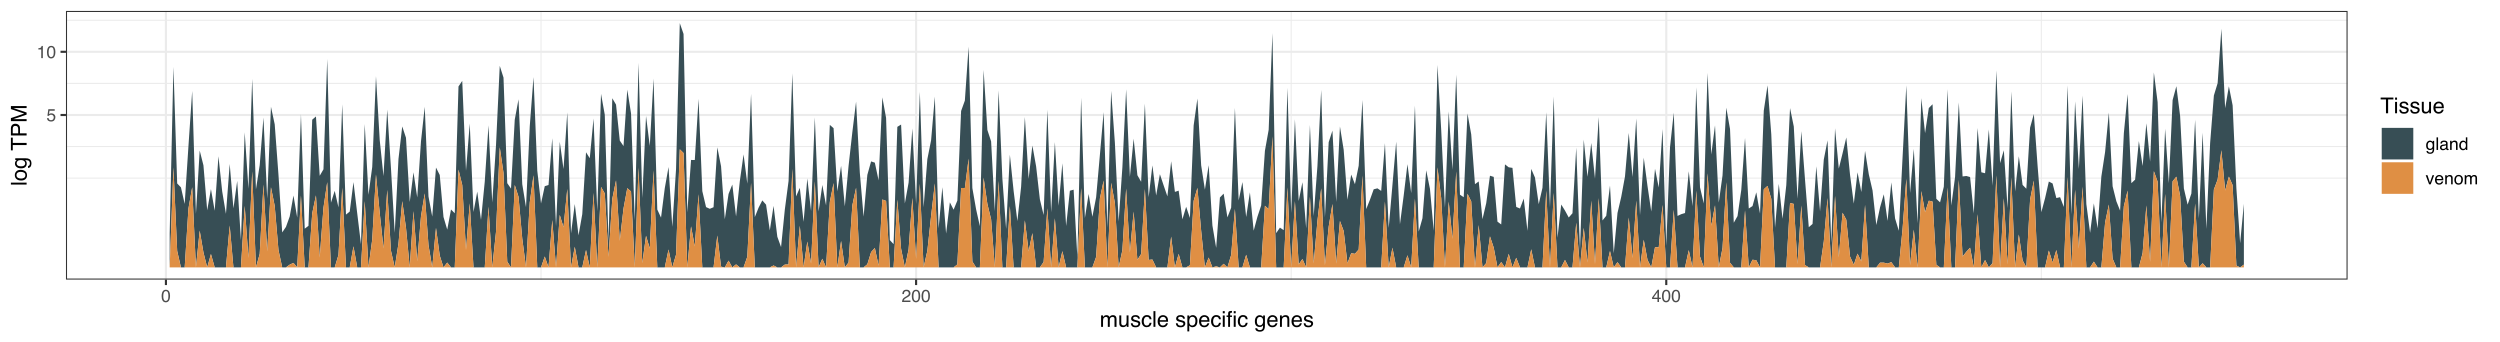 <?xml version="1.0" encoding="UTF-8"?>
<svg xmlns="http://www.w3.org/2000/svg" xmlns:xlink="http://www.w3.org/1999/xlink" width="1256pt" height="172pt" viewBox="0 0 1256 172" version="1.1">
<defs>
<g>
<symbol overflow="visible" id="glyph0-0">
<path style="stroke:none;" d="M 0.281 0 L 0.281 -6.312 L 5.297 -6.312 L 5.297 0 Z M 4.5 -0.797 L 4.5 -5.516 L 1.078 -5.516 L 1.078 -0.797 Z M 4.5 -0.797 "/>
</symbol>
<symbol overflow="visible" id="glyph0-1">
<path style="stroke:none;" d="M 1.094 -1.562 C 1.133 -1.125 1.336 -0.82 1.703 -0.656 C 1.879 -0.57 2.094 -0.531 2.344 -0.531 C 2.801 -0.531 3.141 -0.676 3.359 -0.969 C 3.578 -1.258 3.688 -1.582 3.688 -1.938 C 3.688 -2.363 3.555 -2.691 3.297 -2.922 C 3.035 -3.16 2.719 -3.281 2.344 -3.281 C 2.082 -3.281 1.852 -3.227 1.656 -3.125 C 1.469 -3.02 1.305 -2.879 1.172 -2.703 L 0.5 -2.734 L 0.969 -6.047 L 4.172 -6.047 L 4.172 -5.297 L 1.562 -5.297 L 1.297 -3.594 C 1.43 -3.695 1.566 -3.773 1.703 -3.828 C 1.93 -3.93 2.195 -3.984 2.5 -3.984 C 3.062 -3.984 3.535 -3.801 3.922 -3.438 C 4.316 -3.07 4.516 -2.609 4.516 -2.047 C 4.516 -1.461 4.332 -0.945 3.969 -0.5 C 3.613 -0.062 3.047 0.156 2.266 0.156 C 1.754 0.156 1.305 0.016 0.922 -0.266 C 0.547 -0.547 0.332 -0.977 0.281 -1.562 Z M 1.094 -1.562 "/>
</symbol>
<symbol overflow="visible" id="glyph0-2">
<path style="stroke:none;" d="M 0.844 -4.359 L 0.844 -4.953 C 1.395 -5.004 1.781 -5.094 2 -5.219 C 2.227 -5.344 2.395 -5.645 2.5 -6.125 L 3.109 -6.125 L 3.109 0 L 2.297 0 L 2.297 -4.359 Z M 0.844 -4.359 "/>
</symbol>
<symbol overflow="visible" id="glyph0-3">
<path style="stroke:none;" d="M 2.375 -6.156 C 3.176 -6.156 3.754 -5.828 4.109 -5.172 C 4.379 -4.66 4.516 -3.961 4.516 -3.078 C 4.516 -2.242 4.391 -1.555 4.141 -1.016 C 3.785 -0.223 3.195 0.172 2.375 0.172 C 1.633 0.172 1.082 -0.148 0.719 -0.797 C 0.426 -1.328 0.281 -2.047 0.281 -2.953 C 0.281 -3.648 0.367 -4.25 0.547 -4.75 C 0.879 -5.688 1.488 -6.156 2.375 -6.156 Z M 2.375 -0.531 C 2.77 -0.531 3.086 -0.707 3.328 -1.062 C 3.566 -1.426 3.688 -2.086 3.688 -3.047 C 3.688 -3.754 3.598 -4.332 3.422 -4.781 C 3.254 -5.227 2.922 -5.453 2.422 -5.453 C 1.973 -5.453 1.641 -5.238 1.422 -4.812 C 1.211 -4.383 1.109 -3.754 1.109 -2.922 C 1.109 -2.297 1.176 -1.789 1.312 -1.406 C 1.52 -0.82 1.875 -0.531 2.375 -0.531 Z M 2.375 -0.531 "/>
</symbol>
<symbol overflow="visible" id="glyph0-4">
<path style="stroke:none;" d="M 0.281 0 C 0.301 -0.531 0.406 -0.988 0.594 -1.375 C 0.789 -1.77 1.164 -2.129 1.719 -2.453 L 2.547 -2.922 C 2.91 -3.141 3.164 -3.328 3.312 -3.484 C 3.551 -3.711 3.672 -3.984 3.672 -4.297 C 3.672 -4.648 3.562 -4.93 3.344 -5.141 C 3.133 -5.359 2.848 -5.469 2.484 -5.469 C 1.961 -5.469 1.598 -5.266 1.391 -4.859 C 1.285 -4.648 1.227 -4.352 1.219 -3.969 L 0.422 -3.969 C 0.43 -4.5 0.531 -4.938 0.719 -5.281 C 1.051 -5.875 1.645 -6.172 2.5 -6.172 C 3.195 -6.172 3.707 -5.977 4.031 -5.594 C 4.363 -5.219 4.531 -4.797 4.531 -4.328 C 4.531 -3.836 4.352 -3.414 4 -3.062 C 3.801 -2.863 3.441 -2.617 2.922 -2.328 L 2.344 -2 C 2.062 -1.844 1.836 -1.695 1.672 -1.562 C 1.391 -1.312 1.211 -1.035 1.141 -0.734 L 4.5 -0.734 L 4.5 0 Z M 0.281 0 "/>
</symbol>
<symbol overflow="visible" id="glyph0-5">
<path style="stroke:none;" d="M 2.906 -2.172 L 2.906 -4.969 L 0.938 -2.172 Z M 2.922 0 L 2.922 -1.5 L 0.219 -1.5 L 0.219 -2.266 L 3.047 -6.172 L 3.688 -6.172 L 3.688 -2.172 L 4.594 -2.172 L 4.594 -1.5 L 3.688 -1.5 L 3.688 0 Z M 2.922 0 "/>
</symbol>
<symbol overflow="visible" id="glyph0-6">
<path style="stroke:none;" d="M 2.188 -4.688 C 2.551 -4.688 2.867 -4.598 3.141 -4.422 C 3.285 -4.316 3.43 -4.172 3.578 -3.984 L 3.578 -4.562 L 4.297 -4.562 L 4.297 -0.375 C 4.297 0.207 4.207 0.672 4.031 1.016 C 3.719 1.641 3.113 1.953 2.219 1.953 C 1.727 1.953 1.312 1.836 0.969 1.609 C 0.633 1.391 0.445 1.047 0.406 0.578 L 1.188 0.578 C 1.227 0.773 1.301 0.93 1.406 1.047 C 1.582 1.223 1.859 1.312 2.234 1.312 C 2.828 1.312 3.219 1.098 3.406 0.672 C 3.508 0.43 3.555 -0.004 3.547 -0.641 C 3.391 -0.398 3.203 -0.223 2.984 -0.109 C 2.773 0.004 2.488 0.062 2.125 0.062 C 1.633 0.062 1.203 -0.113 0.828 -0.469 C 0.453 -0.82 0.266 -1.41 0.266 -2.234 C 0.266 -3.004 0.453 -3.602 0.828 -4.031 C 1.203 -4.469 1.656 -4.688 2.188 -4.688 Z M 3.578 -2.312 C 3.578 -2.883 3.457 -3.305 3.219 -3.578 C 2.988 -3.859 2.691 -4 2.328 -4 C 1.785 -4 1.414 -3.742 1.219 -3.234 C 1.113 -2.961 1.062 -2.609 1.062 -2.172 C 1.062 -1.648 1.164 -1.254 1.375 -0.984 C 1.582 -0.711 1.863 -0.578 2.219 -0.578 C 2.77 -0.578 3.16 -0.828 3.391 -1.328 C 3.516 -1.609 3.578 -1.938 3.578 -2.312 Z M 2.281 -4.719 Z M 2.281 -4.719 "/>
</symbol>
<symbol overflow="visible" id="glyph0-7">
<path style="stroke:none;" d="M 0.594 -6.312 L 1.359 -6.312 L 1.359 0 L 0.594 0 Z M 0.594 -6.312 "/>
</symbol>
<symbol overflow="visible" id="glyph0-8">
<path style="stroke:none;" d="M 1.156 -1.219 C 1.156 -1 1.238 -0.82 1.406 -0.688 C 1.57 -0.562 1.766 -0.5 1.984 -0.5 C 2.254 -0.5 2.52 -0.562 2.781 -0.688 C 3.207 -0.895 3.422 -1.238 3.422 -1.719 L 3.422 -2.344 C 3.328 -2.281 3.203 -2.227 3.047 -2.188 C 2.898 -2.145 2.754 -2.117 2.609 -2.109 L 2.141 -2.047 C 1.867 -2.004 1.66 -1.945 1.516 -1.875 C 1.273 -1.738 1.156 -1.52 1.156 -1.219 Z M 3.031 -2.781 C 3.207 -2.812 3.328 -2.891 3.391 -3.016 C 3.422 -3.078 3.438 -3.176 3.438 -3.312 C 3.438 -3.57 3.344 -3.758 3.156 -3.875 C 2.969 -4 2.703 -4.062 2.359 -4.062 C 1.953 -4.062 1.664 -3.953 1.5 -3.734 C 1.406 -3.609 1.344 -3.43 1.312 -3.203 L 0.594 -3.203 C 0.602 -3.766 0.785 -4.156 1.141 -4.375 C 1.492 -4.602 1.906 -4.719 2.375 -4.719 C 2.914 -4.719 3.352 -4.613 3.688 -4.406 C 4.02 -4.195 4.188 -3.875 4.188 -3.438 L 4.188 -0.797 C 4.188 -0.711 4.203 -0.645 4.234 -0.594 C 4.273 -0.551 4.348 -0.531 4.453 -0.531 C 4.484 -0.531 4.52 -0.531 4.562 -0.531 C 4.602 -0.531 4.648 -0.535 4.703 -0.547 L 4.703 0.016 C 4.578 0.055 4.484 0.078 4.422 0.078 C 4.359 0.086 4.273 0.094 4.172 0.094 C 3.898 0.094 3.707 0 3.594 -0.188 C 3.531 -0.281 3.484 -0.422 3.453 -0.609 C 3.297 -0.398 3.07 -0.219 2.781 -0.062 C 2.488 0.082 2.16 0.156 1.797 0.156 C 1.367 0.156 1.02 0.023 0.75 -0.234 C 0.488 -0.492 0.359 -0.816 0.359 -1.203 C 0.359 -1.629 0.488 -1.957 0.75 -2.188 C 1.02 -2.426 1.367 -2.578 1.797 -2.641 Z M 2.391 -4.719 Z M 2.391 -4.719 "/>
</symbol>
<symbol overflow="visible" id="glyph0-9">
<path style="stroke:none;" d="M 0.562 -4.594 L 1.297 -4.594 L 1.297 -3.953 C 1.516 -4.211 1.742 -4.398 1.984 -4.516 C 2.234 -4.641 2.508 -4.703 2.812 -4.703 C 3.457 -4.703 3.895 -4.473 4.125 -4.016 C 4.25 -3.766 4.312 -3.41 4.312 -2.953 L 4.312 0 L 3.531 0 L 3.531 -2.906 C 3.531 -3.176 3.488 -3.398 3.406 -3.578 C 3.27 -3.859 3.02 -4 2.656 -4 C 2.477 -4 2.328 -3.984 2.203 -3.953 C 1.992 -3.891 1.812 -3.766 1.656 -3.578 C 1.52 -3.422 1.43 -3.258 1.391 -3.094 C 1.359 -2.938 1.344 -2.707 1.344 -2.406 L 1.344 0 L 0.562 0 Z M 2.391 -4.719 Z M 2.391 -4.719 "/>
</symbol>
<symbol overflow="visible" id="glyph0-10">
<path style="stroke:none;" d="M 1.062 -2.25 C 1.062 -1.75 1.164 -1.332 1.375 -1 C 1.582 -0.676 1.914 -0.516 2.375 -0.516 C 2.727 -0.516 3.02 -0.664 3.25 -0.969 C 3.488 -1.281 3.609 -1.723 3.609 -2.297 C 3.609 -2.879 3.488 -3.305 3.25 -3.578 C 3.008 -3.859 2.711 -4 2.359 -4 C 1.973 -4 1.66 -3.848 1.422 -3.547 C 1.18 -3.254 1.062 -2.82 1.062 -2.25 Z M 2.219 -4.688 C 2.57 -4.688 2.867 -4.609 3.109 -4.453 C 3.242 -4.367 3.398 -4.219 3.578 -4 L 3.578 -6.328 L 4.312 -6.328 L 4.312 0 L 3.625 0 L 3.625 -0.641 C 3.438 -0.359 3.219 -0.156 2.969 -0.031 C 2.727 0.094 2.453 0.156 2.141 0.156 C 1.617 0.156 1.172 -0.055 0.797 -0.484 C 0.422 -0.91 0.234 -1.484 0.234 -2.203 C 0.234 -2.867 0.406 -3.445 0.75 -3.938 C 1.094 -4.438 1.582 -4.688 2.219 -4.688 Z M 2.219 -4.688 "/>
</symbol>
<symbol overflow="visible" id="glyph0-11">
<path style="stroke:none;" d="M 0.938 -4.594 L 2.172 -0.859 L 3.453 -4.594 L 4.297 -4.594 L 2.562 0 L 1.75 0 L 0.047 -4.594 Z M 0.938 -4.594 "/>
</symbol>
<symbol overflow="visible" id="glyph0-12">
<path style="stroke:none;" d="M 2.484 -4.703 C 2.805 -4.703 3.117 -4.625 3.422 -4.469 C 3.734 -4.32 3.969 -4.125 4.125 -3.875 C 4.281 -3.645 4.383 -3.375 4.438 -3.062 C 4.488 -2.852 4.516 -2.516 4.516 -2.047 L 1.141 -2.047 C 1.148 -1.586 1.258 -1.211 1.469 -0.922 C 1.676 -0.641 1.992 -0.5 2.422 -0.5 C 2.828 -0.5 3.148 -0.633 3.391 -0.906 C 3.523 -1.062 3.625 -1.238 3.688 -1.438 L 4.453 -1.438 C 4.43 -1.27 4.363 -1.082 4.25 -0.875 C 4.133 -0.664 4.004 -0.5 3.859 -0.375 C 3.629 -0.145 3.344 0.008 3 0.094 C 2.812 0.133 2.598 0.156 2.359 0.156 C 1.785 0.156 1.301 -0.051 0.906 -0.469 C 0.508 -0.883 0.312 -1.469 0.312 -2.219 C 0.312 -2.945 0.508 -3.539 0.906 -4 C 1.312 -4.469 1.836 -4.703 2.484 -4.703 Z M 3.719 -2.672 C 3.688 -3.004 3.613 -3.27 3.5 -3.469 C 3.281 -3.844 2.926 -4.031 2.438 -4.031 C 2.082 -4.031 1.785 -3.898 1.547 -3.641 C 1.305 -3.391 1.176 -3.066 1.156 -2.672 Z M 2.406 -4.719 Z M 2.406 -4.719 "/>
</symbol>
<symbol overflow="visible" id="glyph0-13">
<path style="stroke:none;" d="M 2.391 -0.5 C 2.898 -0.5 3.25 -0.691 3.438 -1.078 C 3.633 -1.461 3.734 -1.895 3.734 -2.375 C 3.734 -2.801 3.664 -3.148 3.531 -3.422 C 3.312 -3.848 2.938 -4.062 2.406 -4.062 C 1.926 -4.062 1.578 -3.879 1.359 -3.516 C 1.148 -3.16 1.047 -2.727 1.047 -2.219 C 1.047 -1.727 1.148 -1.316 1.359 -0.984 C 1.578 -0.66 1.922 -0.5 2.391 -0.5 Z M 2.422 -4.734 C 3.016 -4.734 3.516 -4.535 3.922 -4.141 C 4.336 -3.742 4.547 -3.16 4.547 -2.391 C 4.547 -1.648 4.363 -1.035 4 -0.547 C 3.633 -0.066 3.07 0.172 2.312 0.172 C 1.688 0.172 1.188 -0.039 0.812 -0.469 C 0.438 -0.895 0.25 -1.473 0.25 -2.203 C 0.25 -2.973 0.445 -3.586 0.844 -4.047 C 1.238 -4.504 1.766 -4.734 2.422 -4.734 Z M 2.391 -4.719 Z M 2.391 -4.719 "/>
</symbol>
<symbol overflow="visible" id="glyph0-14">
<path style="stroke:none;" d="M 0.562 -4.594 L 1.328 -4.594 L 1.328 -3.953 C 1.516 -4.172 1.68 -4.332 1.828 -4.438 C 2.086 -4.613 2.379 -4.703 2.703 -4.703 C 3.066 -4.703 3.359 -4.613 3.578 -4.438 C 3.703 -4.332 3.816 -4.18 3.922 -3.984 C 4.098 -4.223 4.301 -4.398 4.531 -4.516 C 4.758 -4.641 5.02 -4.703 5.312 -4.703 C 5.926 -4.703 6.348 -4.477 6.578 -4.031 C 6.691 -3.789 6.75 -3.469 6.75 -3.062 L 6.75 0 L 5.953 0 L 5.953 -3.203 C 5.953 -3.504 5.875 -3.711 5.719 -3.828 C 5.57 -3.941 5.383 -4 5.156 -4 C 4.852 -4 4.594 -3.895 4.375 -3.688 C 4.156 -3.488 4.047 -3.148 4.047 -2.672 L 4.047 0 L 3.266 0 L 3.266 -3 C 3.266 -3.312 3.227 -3.539 3.156 -3.688 C 3.039 -3.895 2.82 -4 2.5 -4 C 2.207 -4 1.941 -3.883 1.703 -3.656 C 1.461 -3.438 1.344 -3.031 1.344 -2.438 L 1.344 0 L 0.562 0 Z M 0.562 -4.594 "/>
</symbol>
<symbol overflow="visible" id="glyph1-0">
<path style="stroke:none;" d="M 0.359 0 L 0.359 -7.891 L 6.625 -7.891 L 6.625 0 Z M 5.625 -0.984 L 5.625 -6.906 L 1.344 -6.906 L 1.344 -0.984 Z M 5.625 -0.984 "/>
</symbol>
<symbol overflow="visible" id="glyph1-1">
<path style="stroke:none;" d="M 0.703 -5.75 L 1.672 -5.75 L 1.672 -4.938 C 1.898 -5.219 2.102 -5.422 2.281 -5.547 C 2.602 -5.766 2.969 -5.875 3.375 -5.875 C 3.832 -5.875 4.203 -5.766 4.484 -5.547 C 4.641 -5.41 4.781 -5.219 4.906 -4.969 C 5.125 -5.281 5.379 -5.508 5.672 -5.656 C 5.961 -5.801 6.285 -5.875 6.641 -5.875 C 7.41 -5.875 7.938 -5.598 8.219 -5.047 C 8.375 -4.742 8.453 -4.336 8.453 -3.828 L 8.453 0 L 7.438 0 L 7.438 -4 C 7.438 -4.383 7.344 -4.645 7.156 -4.781 C 6.969 -4.926 6.734 -5 6.453 -5 C 6.078 -5 5.75 -4.867 5.469 -4.609 C 5.195 -4.359 5.062 -3.938 5.062 -3.344 L 5.062 0 L 4.078 0 L 4.078 -3.75 C 4.078 -4.145 4.031 -4.43 3.938 -4.609 C 3.789 -4.879 3.52 -5.016 3.125 -5.016 C 2.758 -5.016 2.426 -4.867 2.125 -4.578 C 1.82 -4.297 1.672 -3.785 1.672 -3.047 L 1.672 0 L 0.703 0 Z M 0.703 -5.75 "/>
</symbol>
<symbol overflow="visible" id="glyph1-2">
<path style="stroke:none;" d="M 1.672 -5.75 L 1.672 -1.938 C 1.672 -1.645 1.719 -1.406 1.812 -1.219 C 1.988 -0.875 2.312 -0.703 2.781 -0.703 C 3.445 -0.703 3.906 -1 4.156 -1.594 C 4.281 -1.914 4.344 -2.359 4.344 -2.922 L 4.344 -5.75 L 5.312 -5.75 L 5.312 0 L 4.406 0 L 4.422 -0.844 C 4.297 -0.625 4.141 -0.441 3.953 -0.297 C 3.578 0.004 3.129 0.156 2.609 0.156 C 1.785 0.156 1.223 -0.117 0.922 -0.672 C 0.766 -0.961 0.688 -1.352 0.688 -1.844 L 0.688 -5.75 Z M 3 -5.891 Z M 3 -5.891 "/>
</symbol>
<symbol overflow="visible" id="glyph1-3">
<path style="stroke:none;" d="M 1.281 -1.812 C 1.312 -1.488 1.395 -1.238 1.531 -1.062 C 1.77 -0.75 2.191 -0.594 2.797 -0.594 C 3.148 -0.594 3.461 -0.672 3.734 -0.828 C 4.004 -0.984 4.141 -1.223 4.141 -1.547 C 4.141 -1.797 4.031 -1.984 3.812 -2.109 C 3.676 -2.191 3.398 -2.285 2.984 -2.391 L 2.219 -2.578 C 1.727 -2.703 1.367 -2.836 1.141 -2.984 C 0.723 -3.254 0.516 -3.617 0.516 -4.078 C 0.516 -4.617 0.707 -5.055 1.094 -5.391 C 1.488 -5.734 2.02 -5.906 2.688 -5.906 C 3.551 -5.906 4.176 -5.648 4.562 -5.141 C 4.801 -4.816 4.914 -4.469 4.906 -4.094 L 4 -4.094 C 3.977 -4.312 3.898 -4.508 3.766 -4.688 C 3.547 -4.945 3.16 -5.078 2.609 -5.078 C 2.242 -5.078 1.969 -5.004 1.781 -4.859 C 1.594 -4.723 1.5 -4.539 1.5 -4.312 C 1.5 -4.062 1.625 -3.863 1.875 -3.719 C 2.008 -3.625 2.219 -3.539 2.5 -3.469 L 3.141 -3.312 C 3.836 -3.145 4.301 -2.984 4.531 -2.828 C 4.914 -2.578 5.109 -2.191 5.109 -1.672 C 5.109 -1.148 4.91 -0.703 4.516 -0.328 C 4.129 0.035 3.539 0.219 2.75 0.219 C 1.895 0.219 1.285 0.023 0.922 -0.359 C 0.566 -0.754 0.379 -1.238 0.359 -1.812 Z M 2.719 -5.891 Z M 2.719 -5.891 "/>
</symbol>
<symbol overflow="visible" id="glyph1-4">
<path style="stroke:none;" d="M 2.922 -5.922 C 3.578 -5.922 4.109 -5.758 4.516 -5.438 C 4.922 -5.125 5.164 -4.582 5.25 -3.812 L 4.297 -3.812 C 4.242 -4.164 4.113 -4.457 3.906 -4.688 C 3.707 -4.926 3.379 -5.047 2.922 -5.047 C 2.305 -5.047 1.867 -4.75 1.609 -4.156 C 1.43 -3.758 1.344 -3.273 1.344 -2.703 C 1.344 -2.129 1.461 -1.645 1.703 -1.25 C 1.953 -0.852 2.336 -0.656 2.859 -0.656 C 3.266 -0.656 3.582 -0.773 3.812 -1.016 C 4.051 -1.266 4.211 -1.602 4.297 -2.031 L 5.25 -2.031 C 5.133 -1.27 4.863 -0.711 4.438 -0.359 C 4.008 -0.004 3.457 0.172 2.781 0.172 C 2.031 0.172 1.43 -0.102 0.984 -0.656 C 0.535 -1.207 0.312 -1.895 0.312 -2.719 C 0.312 -3.727 0.555 -4.516 1.047 -5.078 C 1.535 -5.641 2.16 -5.922 2.922 -5.922 Z M 2.781 -5.891 Z M 2.781 -5.891 "/>
</symbol>
<symbol overflow="visible" id="glyph1-5">
<path style="stroke:none;" d="M 0.734 -7.891 L 1.703 -7.891 L 1.703 0 L 0.734 0 Z M 0.734 -7.891 "/>
</symbol>
<symbol overflow="visible" id="glyph1-6">
<path style="stroke:none;" d="M 3.109 -5.875 C 3.516 -5.875 3.906 -5.781 4.281 -5.594 C 4.664 -5.406 4.961 -5.156 5.172 -4.844 C 5.359 -4.562 5.484 -4.223 5.547 -3.828 C 5.609 -3.566 5.641 -3.145 5.641 -2.562 L 1.422 -2.562 C 1.441 -1.977 1.578 -1.508 1.828 -1.156 C 2.086 -0.812 2.488 -0.641 3.031 -0.641 C 3.539 -0.641 3.945 -0.805 4.25 -1.141 C 4.414 -1.328 4.535 -1.551 4.609 -1.812 L 5.562 -1.812 C 5.531 -1.594 5.441 -1.352 5.297 -1.094 C 5.16 -0.832 5.004 -0.625 4.828 -0.469 C 4.535 -0.176 4.176 0.02 3.75 0.125 C 3.508 0.176 3.242 0.203 2.953 0.203 C 2.234 0.203 1.625 -0.055 1.125 -0.578 C 0.633 -1.098 0.391 -1.828 0.391 -2.766 C 0.391 -3.691 0.641 -4.441 1.141 -5.016 C 1.641 -5.586 2.297 -5.875 3.109 -5.875 Z M 4.641 -3.328 C 4.609 -3.754 4.52 -4.094 4.375 -4.344 C 4.102 -4.801 3.66 -5.031 3.047 -5.031 C 2.598 -5.031 2.223 -4.867 1.922 -4.547 C 1.629 -4.234 1.473 -3.828 1.453 -3.328 Z M 3.016 -5.891 Z M 3.016 -5.891 "/>
</symbol>
<symbol overflow="visible" id="glyph1-7">
<path style="stroke:none;" d=""/>
</symbol>
<symbol overflow="visible" id="glyph1-8">
<path style="stroke:none;" d="M 3.141 -0.656 C 3.586 -0.656 3.957 -0.844 4.25 -1.219 C 4.551 -1.594 4.703 -2.156 4.703 -2.906 C 4.703 -3.363 4.641 -3.758 4.516 -4.094 C 4.266 -4.727 3.805 -5.047 3.141 -5.047 C 2.461 -5.047 2.004 -4.711 1.766 -4.047 C 1.629 -3.68 1.562 -3.223 1.562 -2.672 C 1.562 -2.234 1.629 -1.859 1.766 -1.547 C 2.016 -0.953 2.473 -0.656 3.141 -0.656 Z M 0.641 -5.719 L 1.578 -5.719 L 1.578 -4.969 C 1.766 -5.227 1.973 -5.426 2.203 -5.562 C 2.535 -5.781 2.922 -5.891 3.359 -5.891 C 4.004 -5.891 4.555 -5.641 5.016 -5.141 C 5.473 -4.641 5.703 -3.926 5.703 -3 C 5.703 -1.75 5.375 -0.852 4.719 -0.312 C 4.301 0.02 3.816 0.188 3.266 0.188 C 2.828 0.188 2.461 0.094 2.172 -0.094 C 2.004 -0.195 1.812 -0.379 1.594 -0.641 L 1.594 2.297 L 0.641 2.297 Z M 0.641 -5.719 "/>
</symbol>
<symbol overflow="visible" id="glyph1-9">
<path style="stroke:none;" d="M 0.703 -5.719 L 1.688 -5.719 L 1.688 0 L 0.703 0 Z M 0.703 -7.891 L 1.688 -7.891 L 1.688 -6.797 L 0.703 -6.797 Z M 0.703 -7.891 "/>
</symbol>
<symbol overflow="visible" id="glyph1-10">
<path style="stroke:none;" d="M 0.953 -6.625 C 0.961 -7.031 1.031 -7.328 1.156 -7.516 C 1.383 -7.836 1.82 -8 2.469 -8 C 2.531 -8 2.594 -8 2.656 -8 C 2.719 -8 2.789 -7.992 2.875 -7.984 L 2.875 -7.094 C 2.77 -7.102 2.695 -7.109 2.656 -7.109 C 2.613 -7.109 2.57 -7.109 2.531 -7.109 C 2.238 -7.109 2.062 -7.031 2 -6.875 C 1.945 -6.727 1.922 -6.344 1.922 -5.719 L 2.875 -5.719 L 2.875 -4.969 L 1.906 -4.969 L 1.906 0 L 0.953 0 L 0.953 -4.969 L 0.156 -4.969 L 0.156 -5.719 L 0.953 -5.719 Z M 0.953 -6.625 "/>
</symbol>
<symbol overflow="visible" id="glyph1-11">
<path style="stroke:none;" d="M 2.734 -5.859 C 3.191 -5.859 3.586 -5.742 3.922 -5.516 C 4.098 -5.391 4.285 -5.207 4.484 -4.969 L 4.484 -5.703 L 5.375 -5.703 L 5.375 -0.469 C 5.375 0.258 5.266 0.836 5.047 1.266 C 4.648 2.047 3.895 2.438 2.781 2.438 C 2.156 2.438 1.629 2.297 1.203 2.016 C 0.785 1.734 0.551 1.301 0.5 0.719 L 1.484 0.719 C 1.535 0.969 1.629 1.164 1.766 1.312 C 1.984 1.531 2.328 1.641 2.797 1.641 C 3.535 1.641 4.02 1.375 4.25 0.844 C 4.383 0.539 4.445 -0.004 4.438 -0.797 C 4.25 -0.504 4.016 -0.285 3.734 -0.141 C 3.461 -0.004 3.109 0.062 2.672 0.062 C 2.047 0.062 1.5 -0.156 1.031 -0.594 C 0.562 -1.031 0.328 -1.758 0.328 -2.781 C 0.328 -3.75 0.562 -4.504 1.031 -5.047 C 1.5 -5.586 2.066 -5.859 2.734 -5.859 Z M 4.484 -2.906 C 4.484 -3.613 4.332 -4.141 4.031 -4.484 C 3.738 -4.828 3.367 -5 2.922 -5 C 2.234 -5 1.766 -4.68 1.516 -4.047 C 1.391 -3.703 1.328 -3.254 1.328 -2.703 C 1.328 -2.055 1.457 -1.562 1.719 -1.219 C 1.977 -0.883 2.332 -0.719 2.781 -0.719 C 3.469 -0.719 3.957 -1.031 4.25 -1.656 C 4.406 -2.008 4.484 -2.426 4.484 -2.906 Z M 2.859 -5.891 Z M 2.859 -5.891 "/>
</symbol>
<symbol overflow="visible" id="glyph1-12">
<path style="stroke:none;" d="M 0.703 -5.75 L 1.625 -5.75 L 1.625 -4.938 C 1.895 -5.27 2.18 -5.508 2.484 -5.656 C 2.797 -5.801 3.133 -5.875 3.5 -5.875 C 4.32 -5.875 4.875 -5.594 5.156 -5.031 C 5.312 -4.719 5.391 -4.27 5.391 -3.688 L 5.391 0 L 4.422 0 L 4.422 -3.625 C 4.422 -3.977 4.367 -4.258 4.266 -4.469 C 4.086 -4.832 3.773 -5.016 3.328 -5.016 C 3.098 -5.016 2.91 -4.988 2.766 -4.938 C 2.492 -4.863 2.258 -4.707 2.062 -4.469 C 1.906 -4.281 1.801 -4.082 1.75 -3.875 C 1.695 -3.676 1.672 -3.391 1.672 -3.016 L 1.672 0 L 0.703 0 Z M 2.984 -5.891 Z M 2.984 -5.891 "/>
</symbol>
<symbol overflow="visible" id="glyph1-13">
<path style="stroke:none;" d="M 6.578 -7.891 L 6.578 -6.953 L 3.922 -6.953 L 3.922 0 L 2.844 0 L 2.844 -6.953 L 0.172 -6.953 L 0.172 -7.891 Z M 6.578 -7.891 "/>
</symbol>
<symbol overflow="visible" id="glyph2-0">
<path style="stroke:none;" d="M 0 -0.359 L -7.891 -0.359 L -7.891 -6.625 L 0 -6.625 Z M -0.984 -5.625 L -6.906 -5.625 L -6.906 -1.344 L -0.984 -1.344 Z M -0.984 -5.625 "/>
</symbol>
<symbol overflow="visible" id="glyph2-1">
<path style="stroke:none;" d="M -7.891 -0.734 L -7.891 -1.703 L 0 -1.703 L 0 -0.734 Z M -7.891 -0.734 "/>
</symbol>
<symbol overflow="visible" id="glyph2-2">
<path style="stroke:none;" d="M -0.625 -2.984 C -0.625 -3.629 -0.863 -4.07 -1.344 -4.312 C -1.832 -4.551 -2.375 -4.672 -2.969 -4.672 C -3.508 -4.672 -3.945 -4.582 -4.281 -4.406 C -4.812 -4.133 -5.078 -3.664 -5.078 -3 C -5.078 -2.406 -4.848 -1.973 -4.391 -1.703 C -3.941 -1.441 -3.398 -1.312 -2.766 -1.312 C -2.148 -1.312 -1.641 -1.441 -1.234 -1.703 C -0.828 -1.973 -0.625 -2.398 -0.625 -2.984 Z M -5.922 -3.031 C -5.922 -3.77 -5.672 -4.395 -5.172 -4.906 C -4.68 -5.414 -3.957 -5.672 -3 -5.672 C -2.07 -5.672 -1.305 -5.445 -0.703 -5 C -0.098 -4.551 0.203 -3.852 0.203 -2.906 C 0.203 -2.113 -0.062 -1.484 -0.594 -1.016 C -1.125 -0.547 -1.844 -0.312 -2.75 -0.312 C -3.719 -0.312 -4.488 -0.555 -5.062 -1.047 C -5.633 -1.535 -5.922 -2.195 -5.922 -3.031 Z M -5.891 -3 Z M -5.891 -3 "/>
</symbol>
<symbol overflow="visible" id="glyph2-3">
<path style="stroke:none;" d="M -5.859 -2.734 C -5.859 -3.191 -5.742 -3.586 -5.516 -3.922 C -5.391 -4.098 -5.207 -4.285 -4.969 -4.484 L -5.703 -4.484 L -5.703 -5.375 L -0.469 -5.375 C 0.258 -5.375 0.836 -5.266 1.266 -5.047 C 2.047 -4.648 2.438 -3.895 2.438 -2.781 C 2.438 -2.156 2.297 -1.629 2.016 -1.203 C 1.734 -0.785 1.301 -0.551 0.719 -0.5 L 0.719 -1.484 C 0.969 -1.535 1.164 -1.629 1.312 -1.766 C 1.531 -1.984 1.641 -2.328 1.641 -2.797 C 1.641 -3.535 1.375 -4.02 0.844 -4.25 C 0.539 -4.383 -0.004 -4.445 -0.797 -4.438 C -0.504 -4.25 -0.285 -4.016 -0.141 -3.734 C -0.004 -3.461 0.062 -3.109 0.062 -2.672 C 0.062 -2.047 -0.156 -1.5 -0.594 -1.031 C -1.031 -0.562 -1.758 -0.328 -2.781 -0.328 C -3.75 -0.328 -4.504 -0.562 -5.047 -1.031 C -5.586 -1.5 -5.859 -2.066 -5.859 -2.734 Z M -2.906 -4.484 C -3.613 -4.484 -4.141 -4.332 -4.484 -4.031 C -4.828 -3.738 -5 -3.367 -5 -2.922 C -5 -2.234 -4.68 -1.766 -4.047 -1.516 C -3.703 -1.391 -3.254 -1.328 -2.703 -1.328 C -2.055 -1.328 -1.562 -1.457 -1.219 -1.719 C -0.883 -1.977 -0.719 -2.332 -0.719 -2.781 C -0.719 -3.469 -1.031 -3.957 -1.656 -4.25 C -2.008 -4.406 -2.426 -4.484 -2.906 -4.484 Z M -5.891 -2.859 Z M -5.891 -2.859 "/>
</symbol>
<symbol overflow="visible" id="glyph2-4">
<path style="stroke:none;" d=""/>
</symbol>
<symbol overflow="visible" id="glyph2-5">
<path style="stroke:none;" d="M -7.891 -6.578 L -6.953 -6.578 L -6.953 -3.922 L 0 -3.922 L 0 -2.844 L -6.953 -2.844 L -6.953 -0.172 L -7.891 -0.172 Z M -7.891 -6.578 "/>
</symbol>
<symbol overflow="visible" id="glyph2-6">
<path style="stroke:none;" d="M -7.891 -0.938 L -7.891 -4.484 C -7.891 -5.191 -7.691 -5.758 -7.297 -6.188 C -6.898 -6.613 -6.344 -6.828 -5.625 -6.828 C -5.008 -6.828 -4.473 -6.633 -4.016 -6.25 C -3.555 -5.875 -3.328 -5.285 -3.328 -4.484 L -3.328 -2.016 L 0 -2.016 L 0 -0.938 Z M -5.625 -5.75 C -6.207 -5.75 -6.602 -5.535 -6.812 -5.109 C -6.914 -4.867 -6.969 -4.547 -6.969 -4.141 L -6.969 -2.016 L -4.234 -2.016 L -4.234 -4.141 C -4.234 -4.617 -4.332 -5.004 -4.531 -5.297 C -4.738 -5.598 -5.102 -5.75 -5.625 -5.75 Z M -5.625 -5.75 "/>
</symbol>
<symbol overflow="visible" id="glyph2-7">
<path style="stroke:none;" d="M -7.891 -0.812 L -7.891 -2.344 L -1.219 -4.609 L -7.891 -6.859 L -7.891 -8.375 L 0 -8.375 L 0 -7.359 L -4.656 -7.359 C -4.82 -7.359 -5.086 -7.359 -5.453 -7.359 C -5.828 -7.367 -6.227 -7.375 -6.656 -7.375 L 0 -5.125 L 0 -4.078 L -6.656 -1.812 L -6.406 -1.812 C -6.219 -1.812 -5.926 -1.812 -5.531 -1.812 C -5.133 -1.82 -4.844 -1.828 -4.656 -1.828 L 0 -1.828 L 0 -0.812 Z M -7.891 -0.812 "/>
</symbol>
</g>
<clipPath id="clip1">
  <path d="M 33.145 5.48 L 1179.43 5.48 L 1179.43 140.48 L 33.145 140.48 Z M 33.145 5.48 "/>
</clipPath>
<clipPath id="clip2">
  <path d="M 33.145 89 L 1179.43 89 L 1179.43 90 L 33.145 90 Z M 33.145 89 "/>
</clipPath>
<clipPath id="clip3">
  <path d="M 33.145 73 L 1179.43 73 L 1179.43 74 L 33.145 74 Z M 33.145 73 "/>
</clipPath>
<clipPath id="clip4">
  <path d="M 33.145 41 L 1179.43 41 L 1179.43 43 L 33.145 43 Z M 33.145 41 "/>
</clipPath>
<clipPath id="clip5">
  <path d="M 33.145 9 L 1179.43 9 L 1179.43 11 L 33.145 11 Z M 33.145 9 "/>
</clipPath>
<clipPath id="clip6">
  <path d="M 271 5.48 L 273 5.48 L 273 140.48 L 271 140.48 Z M 271 5.48 "/>
</clipPath>
<clipPath id="clip7">
  <path d="M 648 5.48 L 649 5.48 L 649 140.48 L 648 140.48 Z M 648 5.48 "/>
</clipPath>
<clipPath id="clip8">
  <path d="M 1025 5.48 L 1026 5.48 L 1026 140.48 L 1025 140.48 Z M 1025 5.48 "/>
</clipPath>
<clipPath id="clip9">
  <path d="M 33.145 57 L 1179.43 57 L 1179.43 59 L 33.145 59 Z M 33.145 57 "/>
</clipPath>
<clipPath id="clip10">
  <path d="M 33.145 25 L 1179.43 25 L 1179.43 27 L 33.145 27 Z M 33.145 25 "/>
</clipPath>
<clipPath id="clip11">
  <path d="M 82 5.48 L 84 5.48 L 84 140.48 L 82 140.48 Z M 82 5.48 "/>
</clipPath>
<clipPath id="clip12">
  <path d="M 459 5.48 L 461 5.48 L 461 140.48 L 459 140.48 Z M 459 5.48 "/>
</clipPath>
<clipPath id="clip13">
  <path d="M 836 5.48 L 838 5.48 L 838 140.48 L 836 140.48 Z M 836 5.48 "/>
</clipPath>
<clipPath id="clip14">
  <path d="M 33.145 5.48 L 1179.43 5.48 L 1179.43 140.48 L 33.145 140.48 Z M 33.145 5.48 "/>
</clipPath>
</defs>
<g id="surface37">
<rect x="0" y="0" width="1256" height="172" style="fill:rgb(100%,100%,100%);fill-opacity:1;stroke:none;"/>
<rect x="0" y="0" width="1256" height="172" style="fill:rgb(100%,100%,100%);fill-opacity:1;stroke:none;"/>
<path style="fill:none;stroke-width:1.067;stroke-linecap:round;stroke-linejoin:round;stroke:rgb(100%,100%,100%);stroke-opacity:1;stroke-miterlimit:10;" d="M 0 172 L 1256 172 L 1256 0 L 0 0 Z M 0 172 "/>
<g clip-path="url(#clip1)" clip-rule="nonzero">
<path style=" stroke:none;fill-rule:nonzero;fill:rgb(100%,100%,100%);fill-opacity:1;" d="M 33.145 140.48 L 1179.43 140.48 L 1179.43 5.48 L 33.145 5.48 Z M 33.145 140.48 "/>
</g>
<g clip-path="url(#clip2)" clip-rule="nonzero">
<path style="fill:none;stroke-width:0.533;stroke-linecap:butt;stroke-linejoin:round;stroke:rgb(92.157%,92.157%,92.157%);stroke-opacity:1;stroke-miterlimit:10;" d="M 33.145 89.48 L 1179.43 89.48 "/>
</g>
<g clip-path="url(#clip3)" clip-rule="nonzero">
<path style="fill:none;stroke-width:0.533;stroke-linecap:butt;stroke-linejoin:round;stroke:rgb(92.157%,92.157%,92.157%);stroke-opacity:1;stroke-miterlimit:10;" d="M 33.145 73.621 L 1179.43 73.621 "/>
</g>
<g clip-path="url(#clip4)" clip-rule="nonzero">
<path style="fill:none;stroke-width:0.533;stroke-linecap:butt;stroke-linejoin:round;stroke:rgb(92.157%,92.157%,92.157%);stroke-opacity:1;stroke-miterlimit:10;" d="M 33.145 41.898 L 1179.43 41.898 "/>
</g>
<g clip-path="url(#clip5)" clip-rule="nonzero">
<path style="fill:none;stroke-width:0.533;stroke-linecap:butt;stroke-linejoin:round;stroke:rgb(92.157%,92.157%,92.157%);stroke-opacity:1;stroke-miterlimit:10;" d="M 33.145 10.176 L 1179.43 10.176 "/>
</g>
<g clip-path="url(#clip6)" clip-rule="nonzero">
<path style="fill:none;stroke-width:0.533;stroke-linecap:butt;stroke-linejoin:round;stroke:rgb(92.157%,92.157%,92.157%);stroke-opacity:1;stroke-miterlimit:10;" d="M 271.805 140.48 L 271.805 5.48 "/>
</g>
<g clip-path="url(#clip7)" clip-rule="nonzero">
<path style="fill:none;stroke-width:0.533;stroke-linecap:butt;stroke-linejoin:round;stroke:rgb(92.157%,92.157%,92.157%);stroke-opacity:1;stroke-miterlimit:10;" d="M 648.688 140.48 L 648.688 5.48 "/>
</g>
<g clip-path="url(#clip8)" clip-rule="nonzero">
<path style="fill:none;stroke-width:0.533;stroke-linecap:butt;stroke-linejoin:round;stroke:rgb(92.157%,92.157%,92.157%);stroke-opacity:1;stroke-miterlimit:10;" d="M 1025.566 140.48 L 1025.566 5.48 "/>
</g>
<g clip-path="url(#clip9)" clip-rule="nonzero">
<path style="fill:none;stroke-width:1.067;stroke-linecap:butt;stroke-linejoin:round;stroke:rgb(92.157%,92.157%,92.157%);stroke-opacity:1;stroke-miterlimit:10;" d="M 33.145 57.762 L 1179.43 57.762 "/>
</g>
<g clip-path="url(#clip10)" clip-rule="nonzero">
<path style="fill:none;stroke-width:1.067;stroke-linecap:butt;stroke-linejoin:round;stroke:rgb(92.157%,92.157%,92.157%);stroke-opacity:1;stroke-miterlimit:10;" d="M 33.145 26.039 L 1179.43 26.039 "/>
</g>
<g clip-path="url(#clip11)" clip-rule="nonzero">
<path style="fill:none;stroke-width:1.067;stroke-linecap:butt;stroke-linejoin:round;stroke:rgb(92.157%,92.157%,92.157%);stroke-opacity:1;stroke-miterlimit:10;" d="M 83.363 140.48 L 83.363 5.48 "/>
</g>
<g clip-path="url(#clip12)" clip-rule="nonzero">
<path style="fill:none;stroke-width:1.067;stroke-linecap:butt;stroke-linejoin:round;stroke:rgb(92.157%,92.157%,92.157%);stroke-opacity:1;stroke-miterlimit:10;" d="M 460.246 140.48 L 460.246 5.48 "/>
</g>
<g clip-path="url(#clip13)" clip-rule="nonzero">
<path style="fill:none;stroke-width:1.067;stroke-linecap:butt;stroke-linejoin:round;stroke:rgb(92.157%,92.157%,92.157%);stroke-opacity:1;stroke-miterlimit:10;" d="M 837.129 140.48 L 837.129 5.48 "/>
</g>
<path style=" stroke:none;fill-rule:nonzero;fill:rgb(21.569%,30.588%,33.333%);fill-opacity:1;" d="M 85.246 117.246 L 87.133 33.559 L 89.016 92.164 L 90.902 94.133 L 92.785 102.441 L 94.672 73.477 L 96.555 45.711 L 98.438 107.434 L 100.324 75.625 L 102.207 83.066 L 104.094 105.66 L 105.977 94.996 L 107.859 105.883 L 109.746 78.504 L 111.629 96.152 L 113.516 107.438 L 115.398 82.371 L 117.281 104.691 L 119.168 90.883 L 121.051 120.691 L 122.938 66.492 L 124.82 94.82 L 126.703 39.594 L 128.59 95.121 L 130.473 82.984 L 132.359 59.055 L 134.242 99.773 L 136.129 53.641 L 138.012 62.461 L 139.895 87.695 L 141.781 116.766 L 143.664 114 L 145.551 108.746 L 147.434 98.227 L 149.316 109.316 L 151.203 57.355 L 153.086 114.895 L 154.973 113.461 L 156.855 60.133 L 158.738 58.516 L 160.625 88.316 L 162.508 85.062 L 164.395 29.598 L 166.277 101.84 L 168.16 95.875 L 170.047 104.199 L 171.93 52.422 L 173.816 107.812 L 175.699 106.305 L 177.586 91.48 L 179.469 107.184 L 181.352 122.691 L 183.238 62.316 L 185.121 97.883 L 187.008 83.883 L 188.891 38.293 L 190.773 70.395 L 192.66 88.469 L 194.543 55.043 L 196.43 84.727 L 198.312 116.965 L 200.195 79.871 L 202.082 63.523 L 203.965 69.215 L 205.852 101.504 L 207.734 86.559 L 209.617 99.211 L 211.504 70.98 L 213.387 53.656 L 215.273 98.699 L 217.156 108.801 L 219.043 84.176 L 220.926 87.914 L 222.809 108.992 L 224.695 115.379 L 226.578 105.238 L 228.465 107.145 L 230.348 43.438 L 232.23 40.637 L 234.117 85.789 L 236 62.051 L 237.887 106.527 L 239.77 96.25 L 241.652 110.488 L 243.539 91.277 L 245.422 62.988 L 247.309 101.75 L 249.191 72.988 L 251.074 33.082 L 252.961 38.992 L 254.844 92.031 L 256.73 94.75 L 258.613 60.102 L 260.5 49.891 L 262.383 92.535 L 264.266 104.117 L 266.152 63.395 L 268.035 38.727 L 269.922 85.723 L 271.805 102.219 L 273.688 93.539 L 275.574 92.949 L 277.457 69.457 L 279.344 113.664 L 281.227 71.211 L 283.109 84.914 L 284.996 56.473 L 286.879 117.23 L 288.766 102.488 L 290.648 118.266 L 292.531 107.57 L 294.418 76.5 L 296.301 79.496 L 298.188 59.547 L 300.07 106.117 L 301.953 47.145 L 303.84 57.664 L 305.723 121.078 L 307.609 49.348 L 309.492 52.559 L 311.379 70.621 L 313.262 73.391 L 315.145 45.035 L 317.031 56.977 L 318.914 110.754 L 320.801 31.566 L 322.684 99.484 L 324.566 58.289 L 326.453 73.371 L 328.336 39.484 L 330.223 105.258 L 332.105 109.328 L 333.988 94.52 L 335.875 83.902 L 337.758 113.973 L 339.645 84.922 L 341.527 11.617 L 343.41 17.066 L 345.297 106.73 L 347.18 80.359 L 349.066 80.402 L 350.949 49.676 L 352.836 96.008 L 354.719 104.047 L 356.602 104.906 L 358.488 104.105 L 360.371 74.02 L 362.258 83.531 L 364.141 110.137 L 366.023 97.449 L 367.91 92.719 L 369.793 108.742 L 371.68 91.062 L 373.562 77.566 L 375.445 92.281 L 377.332 47.168 L 379.215 109.082 L 381.102 104.363 L 382.984 100.684 L 384.867 102.832 L 386.754 115.754 L 388.637 103.438 L 390.523 118.934 L 392.406 124.133 L 394.293 105.289 L 396.176 90.922 L 398.059 36.848 L 399.945 98.695 L 401.828 94.379 L 403.715 111.441 L 405.598 89.648 L 407.48 106.023 L 409.367 58.977 L 411.25 106.246 L 413.137 92.914 L 415.02 103.223 L 416.902 62.746 L 418.789 64.395 L 420.672 96.113 L 422.559 83.305 L 424.441 103.707 L 426.324 83.32 L 428.211 66.441 L 430.094 51.066 L 431.98 86.832 L 433.863 108.844 L 435.75 87.867 L 437.633 81.094 L 439.516 81.719 L 441.402 90.621 L 443.285 48.91 L 445.172 59.242 L 447.055 120.637 L 448.938 122.645 L 450.824 63.727 L 452.707 62.574 L 454.594 102.223 L 456.477 91.77 L 458.359 64.516 L 460.246 102.535 L 462.129 46.105 L 464.016 104.156 L 465.898 79.957 L 467.781 70.488 L 469.668 48.527 L 471.551 114.766 L 473.438 94.047 L 475.32 117.34 L 477.207 101.652 L 479.09 105.359 L 480.973 100.758 L 482.859 55.766 L 484.742 50.547 L 486.629 23.41 L 488.512 94.48 L 490.395 105.172 L 492.281 113.637 L 494.164 35.129 L 496.051 65.293 L 497.934 71.027 L 499.816 106.156 L 501.703 45.418 L 503.586 89.652 L 505.473 115.031 L 507.355 77.738 L 509.238 95.875 L 511.125 111.062 L 513.008 93.836 L 514.895 58.781 L 516.777 89.855 L 518.664 73.102 L 520.547 83.617 L 522.43 100.129 L 524.316 108.02 L 526.199 55.113 L 528.086 106.691 L 529.969 71.398 L 531.852 103.383 L 533.738 82.027 L 535.621 113.555 L 537.508 95.82 L 539.391 95.285 L 541.273 129.641 L 543.16 49.133 L 545.043 109.547 L 546.93 97.418 L 548.812 108.91 L 550.695 99.117 L 552.582 77.875 L 554.465 56.305 L 556.352 114.344 L 558.234 45.656 L 560.121 71.812 L 562.004 111.25 L 563.887 84.02 L 565.773 44.871 L 567.656 88.875 L 569.543 69.664 L 571.426 88.031 L 573.309 91.34 L 575.195 52.047 L 577.078 99.07 L 578.965 83.074 L 580.848 98.215 L 582.73 87.5 L 584.617 93.16 L 586.5 98.664 L 588.387 81.02 L 590.27 96.414 L 592.152 95.773 L 594.039 110.191 L 595.922 103.887 L 597.809 109.496 L 599.691 63.02 L 601.578 49.508 L 603.461 83.031 L 605.344 95.266 L 607.23 83 L 609.113 113.281 L 611 124.527 L 612.883 99.223 L 614.766 97.273 L 616.652 109.211 L 618.535 104.34 L 620.422 54.199 L 622.305 100.699 L 624.188 91.465 L 626.074 109.039 L 627.957 96.609 L 629.844 115.906 L 631.727 108.918 L 633.609 103.23 L 635.496 75.746 L 637.379 65.219 L 639.266 16.633 L 641.148 117.129 L 643.035 114.363 L 644.918 115.617 L 646.801 44.098 L 648.688 107.035 L 650.57 59.93 L 652.457 100.984 L 654.34 91.539 L 656.223 114.758 L 658.109 62.766 L 659.992 108.535 L 661.879 83.395 L 663.762 45.172 L 665.645 109.211 L 667.531 71.445 L 669.414 65.629 L 671.301 101.48 L 673.184 63.551 L 675.066 75.27 L 676.953 100.367 L 678.836 87.691 L 680.723 92.551 L 682.605 83.258 L 684.488 50.25 L 686.375 105.055 L 688.258 100.371 L 690.145 95.109 L 692.027 94.621 L 693.914 95.91 L 695.797 71.922 L 697.68 114.539 L 699.566 92.867 L 701.449 71.156 L 703.336 112.672 L 705.219 98.223 L 707.102 82.477 L 708.988 97.035 L 710.871 53.078 L 712.758 116.363 L 714.641 109.633 L 716.523 85.562 L 718.41 94.863 L 720.293 115.891 L 722.18 32.633 L 724.062 65.316 L 725.945 104.328 L 727.832 55.969 L 729.715 85.301 L 731.602 37.516 L 733.484 97.816 L 735.371 99.074 L 737.254 56.977 L 739.137 67.477 L 741.023 92.527 L 742.906 91.164 L 744.793 110.129 L 746.676 102.074 L 748.559 88.277 L 750.445 88.871 L 752.328 111.355 L 754.215 112.773 L 756.098 82.578 L 757.98 84.051 L 759.867 84.34 L 761.75 103.961 L 763.637 104.758 L 765.52 99.758 L 767.402 115.969 L 769.289 84.852 L 771.172 89.219 L 773.059 102.582 L 774.941 94.328 L 776.828 56.418 L 778.711 104.172 L 780.594 48.465 L 782.48 119.469 L 784.363 102.742 L 786.25 105.801 L 788.133 109.27 L 790.016 107.129 L 791.902 74.148 L 793.785 125.742 L 795.672 70.141 L 797.555 88.859 L 799.438 71.801 L 801.324 89.734 L 803.207 58.77 L 805.094 110.758 L 806.977 108.414 L 808.859 93.215 L 810.746 127.246 L 812.629 107.008 L 814.516 98.871 L 816.398 88.613 L 818.285 66.781 L 820.168 88.977 L 822.051 59.535 L 823.938 108.039 L 825.82 79.215 L 827.707 93.48 L 829.59 106.27 L 831.473 84.801 L 833.359 94.219 L 835.242 64.824 L 837.129 123.539 L 839.012 73.992 L 840.895 56.574 L 842.781 108.484 L 844.664 107.602 L 846.551 107.027 L 848.434 86.035 L 850.316 103.609 L 852.203 43.895 L 854.086 94.129 L 855.973 102.223 L 857.855 36.605 L 859.742 77.637 L 861.625 62.992 L 863.508 101.781 L 865.395 88.133 L 867.277 54.102 L 869.164 64.816 L 871.047 111.914 L 872.93 108.562 L 874.816 95.43 L 876.699 69.293 L 878.586 104.746 L 880.469 103.523 L 882.352 96.617 L 884.238 107.316 L 886.121 55.617 L 888.008 42.891 L 889.891 67.465 L 891.773 114.375 L 893.66 92.375 L 895.543 109.918 L 897.43 93.051 L 899.312 54.309 L 901.199 63.559 L 903.082 99.84 L 904.965 65.906 L 906.852 90.387 L 908.734 114.141 L 910.621 112.516 L 912.504 83.566 L 914.387 106.195 L 916.273 80.172 L 918.156 70.5 L 920.043 122.043 L 921.926 64.465 L 923.809 84.715 L 925.695 77.059 L 927.578 69.066 L 929.465 87.91 L 931.348 102.289 L 933.23 86.562 L 935.117 96.496 L 937 75.801 L 938.887 87.594 L 940.77 95.727 L 942.656 113.043 L 944.539 104.164 L 946.422 97.613 L 948.309 110.988 L 950.191 91.59 L 952.078 109.715 L 953.961 115.945 L 955.844 79.172 L 957.73 42.902 L 959.613 96.949 L 961.5 74.777 L 963.383 112.219 L 965.266 49.32 L 967.152 66.891 L 969.035 54.281 L 970.922 52.367 L 972.805 99.879 L 974.688 101.656 L 976.574 93.805 L 978.457 44.801 L 980.344 103.254 L 982.227 88.898 L 984.113 51.465 L 985.996 88.652 L 987.879 88.414 L 989.766 88.941 L 991.648 107.234 L 993.535 64.32 L 995.418 86.559 L 997.301 87.035 L 999.188 65.031 L 1001.07 93.324 L 1002.957 35.379 L 1004.84 81.969 L 1006.723 75.484 L 1008.609 104.559 L 1010.492 45.938 L 1012.379 96.18 L 1014.262 78.496 L 1016.145 92.895 L 1018.031 94.824 L 1019.914 64.125 L 1021.801 57.277 L 1023.684 83.297 L 1025.566 106.625 L 1027.453 99.516 L 1029.336 91.203 L 1031.223 92.188 L 1033.105 99.508 L 1034.992 99.055 L 1036.875 103.988 L 1038.758 42.902 L 1040.645 107.711 L 1042.527 50.898 L 1044.414 84.938 L 1046.297 47.988 L 1048.18 102.504 L 1050.066 116.988 L 1051.949 102.156 L 1053.836 114.703 L 1055.719 88.684 L 1057.602 76.34 L 1059.488 56.539 L 1061.371 93.574 L 1063.258 101.113 L 1065.141 105.84 L 1067.023 66.898 L 1068.91 47.227 L 1070.793 92.023 L 1072.68 90.25 L 1074.562 70.867 L 1076.449 83.414 L 1078.332 61.945 L 1080.215 81.223 L 1082.102 36.398 L 1083.984 51.336 L 1085.871 111.715 L 1087.754 64.688 L 1089.637 92.039 L 1091.523 50.281 L 1093.406 43.312 L 1095.293 58.297 L 1097.176 94.664 L 1099.059 102.812 L 1100.945 97.227 L 1102.828 60.137 L 1104.715 109.793 L 1106.598 66.652 L 1108.48 115.039 L 1110.367 71.871 L 1112.25 47.977 L 1114.137 41.785 L 1116.02 14.414 L 1117.906 54.363 L 1119.789 43.363 L 1121.672 52.934 L 1123.559 94.621 L 1125.441 122.18 L 1127.328 102.371 L 1127.328 132.938 L 1125.441 134.344 L 1123.559 133.426 L 1121.672 93.031 L 1119.789 88.727 L 1117.906 95.711 L 1116.02 75.477 L 1114.137 90.219 L 1112.25 95.223 L 1110.367 134.344 L 1108.48 134.344 L 1106.598 132.266 L 1104.715 134.344 L 1102.828 102.238 L 1100.945 134.344 L 1099.059 134.344 L 1097.176 131.465 L 1095.293 98.418 L 1093.406 88.75 L 1091.523 91.094 L 1089.637 134.344 L 1087.754 97.422 L 1085.871 134.344 L 1083.984 91.25 L 1082.102 86 L 1080.215 131.559 L 1078.332 103.219 L 1076.449 127.121 L 1074.562 134.344 L 1070.793 134.344 L 1068.91 95.762 L 1067.023 103.586 L 1065.141 134.344 L 1063.258 134.344 L 1061.371 129.941 L 1059.488 102.773 L 1057.602 111.77 L 1055.719 134.344 L 1053.836 134.344 L 1051.949 131.449 L 1050.066 134.344 L 1048.18 134.344 L 1046.297 93.816 L 1044.414 124.895 L 1042.527 95.344 L 1040.645 134.344 L 1038.758 89.016 L 1036.875 134.344 L 1034.992 134.344 L 1033.105 125.605 L 1031.223 131.871 L 1029.336 125.871 L 1027.453 134.344 L 1023.684 134.344 L 1021.801 90.73 L 1019.914 100.266 L 1018.031 134.344 L 1016.145 130.773 L 1014.262 117.816 L 1012.379 134.344 L 1010.492 89.207 L 1008.609 132.828 L 1006.723 99.645 L 1004.84 134.344 L 1002.957 88.16 L 1001.07 132.188 L 999.188 134.344 L 997.301 130.617 L 995.418 134.344 L 993.535 107.621 L 991.648 134.344 L 989.766 124.449 L 987.879 126.5 L 985.996 128.883 L 984.113 90.367 L 982.227 134.344 L 980.344 134.344 L 978.457 94.191 L 976.574 134.344 L 974.688 134.344 L 972.805 133.031 L 970.922 101.277 L 969.035 100.832 L 967.152 106.613 L 965.266 95.988 L 963.383 134.344 L 961.5 115.371 L 959.613 133.23 L 957.73 89.789 L 955.844 115.031 L 953.961 134.344 L 952.078 134.344 L 950.191 131.703 L 948.309 132.438 L 946.422 131.969 L 944.539 131.965 L 942.656 134.344 L 938.887 134.344 L 937 102.965 L 935.117 131.352 L 933.23 127.422 L 931.348 133.023 L 929.465 128.906 L 927.578 110.383 L 925.695 106.875 L 923.809 129.289 L 921.926 98.461 L 920.043 134.344 L 918.156 99.496 L 916.273 121.309 L 914.387 134.344 L 908.734 134.344 L 906.852 133.188 L 904.965 103.258 L 903.082 132.688 L 901.199 102.453 L 899.312 101.984 L 897.43 134.344 L 891.773 134.344 L 889.891 99.906 L 888.008 93.395 L 886.121 95.121 L 884.238 134.344 L 882.352 130.742 L 880.469 130.488 L 878.586 134.344 L 876.699 105.695 L 874.816 134.344 L 871.047 134.344 L 869.164 132.008 L 867.277 91.598 L 865.395 124.598 L 863.508 134.344 L 861.625 103.156 L 859.742 113.395 L 857.855 87.086 L 855.973 134.344 L 854.086 128.906 L 852.203 95.793 L 850.316 134.344 L 848.434 125.645 L 846.551 134.344 L 842.781 134.344 L 840.895 105.414 L 839.012 134.344 L 837.129 134.344 L 835.242 102.973 L 833.359 124.246 L 831.473 124.188 L 829.59 134.344 L 827.707 130.562 L 825.82 120.461 L 823.938 134.344 L 822.051 100.793 L 820.168 129.625 L 818.285 109.316 L 816.398 134.344 L 814.516 134.344 L 812.629 131.715 L 810.746 134.344 L 808.859 126.094 L 806.977 134.344 L 805.094 134.344 L 803.207 99.559 L 801.324 132.66 L 799.438 100.812 L 797.555 131.867 L 795.672 114.492 L 793.785 134.344 L 791.902 111.871 L 790.016 134.344 L 788.133 134.344 L 786.25 130.578 L 784.363 134.344 L 782.48 134.344 L 780.594 96.926 L 778.711 134.344 L 776.828 95.801 L 774.941 134.344 L 771.172 134.344 L 769.289 125.23 L 767.402 134.344 L 763.637 134.344 L 761.75 129.504 L 759.867 134.344 L 757.98 127.5 L 756.098 134.344 L 754.215 131.648 L 752.328 134.344 L 750.445 124.406 L 748.559 118.742 L 746.676 132.18 L 744.793 134.344 L 742.906 113.078 L 741.023 134.344 L 739.137 101.18 L 737.254 97.332 L 735.371 134.344 L 733.484 134.344 L 731.602 86.133 L 729.715 119.973 L 727.832 101.305 L 725.945 134.344 L 724.062 99.535 L 722.18 84.098 L 720.293 134.344 L 712.758 134.344 L 710.871 99.77 L 708.988 134.344 L 707.102 128.25 L 705.219 134.344 L 701.449 134.344 L 699.566 124.441 L 697.68 134.344 L 695.797 101.266 L 693.914 134.344 L 686.375 134.344 L 684.488 88.273 L 682.605 125.363 L 680.723 127.516 L 678.836 127.242 L 676.953 132.34 L 675.066 116.074 L 673.184 111.012 L 671.301 132.398 L 669.414 102.469 L 667.531 113.84 L 665.645 133.172 L 663.762 94.633 L 661.879 110.953 L 659.992 132.316 L 658.109 98.883 L 656.223 134.344 L 654.34 130.113 L 652.457 132.859 L 650.57 101.082 L 648.688 134.344 L 646.801 94.16 L 644.918 134.344 L 641.148 134.344 L 639.266 68.531 L 637.379 105.094 L 635.496 103.371 L 633.609 134.344 L 627.957 134.344 L 626.074 127.98 L 624.188 134.344 L 622.305 134.344 L 620.422 104.973 L 618.535 128.105 L 616.652 134.344 L 614.766 132.539 L 612.883 134.344 L 611 133.809 L 609.113 134.344 L 607.23 129.383 L 605.344 134.344 L 603.461 115.898 L 601.578 94.395 L 599.691 100.926 L 597.809 133.281 L 595.922 134.344 L 594.039 134.344 L 592.152 127.531 L 590.27 134.344 L 588.387 118.863 L 586.5 134.344 L 580.848 134.344 L 578.965 130.395 L 577.078 130.586 L 575.195 94.957 L 573.309 127.586 L 571.426 130.566 L 569.543 106.328 L 567.656 126.828 L 565.773 94.738 L 563.887 125.695 L 562.004 134.344 L 560.121 102.004 L 558.234 91.836 L 556.352 134.344 L 554.465 90.699 L 552.582 99.758 L 550.695 129.078 L 548.812 134.344 L 545.043 134.344 L 543.16 94.527 L 541.273 134.344 L 535.621 134.344 L 533.738 126.176 L 531.852 134.344 L 529.969 109.68 L 528.086 134.344 L 526.199 104.66 L 524.316 131.645 L 522.43 134.344 L 520.547 134.344 L 518.664 117.117 L 516.777 126.281 L 514.895 110.68 L 513.008 134.344 L 509.238 134.344 L 507.355 103.555 L 505.473 134.344 L 503.586 134.344 L 501.703 90.895 L 499.816 134.344 L 497.934 110.184 L 496.051 102.418 L 494.164 89.27 L 492.281 134.344 L 490.395 134.344 L 488.512 131.398 L 486.629 79.719 L 484.742 94.484 L 482.859 94.434 L 480.973 132.836 L 479.09 134.344 L 471.551 134.344 L 469.668 92.145 L 467.781 108.508 L 465.898 126.02 L 464.016 134.344 L 462.129 92.34 L 460.246 130.07 L 458.359 99.438 L 456.477 125.289 L 454.594 134.344 L 452.707 124.969 L 450.824 100.305 L 448.938 134.344 L 447.055 134.344 L 445.172 100.953 L 443.285 100.219 L 441.402 133.508 L 439.516 124.535 L 437.633 126.684 L 435.75 132.773 L 433.863 134.344 L 431.98 134.344 L 430.094 94.348 L 428.211 103.168 L 426.324 131.879 L 424.441 134.344 L 422.559 121.066 L 420.672 134.344 L 418.789 91.965 L 416.902 101.457 L 415.02 134.344 L 413.137 129.996 L 411.25 134.344 L 409.367 91.098 L 407.48 132.352 L 405.598 121.367 L 403.715 134.344 L 401.828 113.43 L 399.945 134.344 L 398.059 84.859 L 396.176 132.871 L 394.293 132.93 L 392.406 134.344 L 390.523 134.344 L 388.637 133.371 L 386.754 134.344 L 379.215 134.344 L 377.332 91.898 L 375.445 128.965 L 373.562 134.344 L 371.68 134.344 L 369.793 132.824 L 367.91 134.344 L 366.023 130.945 L 364.141 134.344 L 362.258 133.98 L 360.371 118.324 L 358.488 134.344 L 352.836 134.344 L 350.949 97.586 L 349.066 123.77 L 347.18 113.73 L 345.297 134.344 L 343.41 76.863 L 341.527 75.012 L 339.645 127.918 L 337.758 134.344 L 335.875 125.344 L 333.988 134.344 L 330.223 134.344 L 328.336 85.617 L 326.453 124.84 L 324.566 118.457 L 322.684 132.184 L 320.801 84.266 L 318.914 134.344 L 317.031 96.199 L 315.145 94.531 L 313.262 104.715 L 311.379 120.957 L 309.492 90.625 L 307.609 99.891 L 305.723 129.031 L 303.84 97.176 L 301.953 93.914 L 300.07 134.344 L 298.188 96.918 L 296.301 134.344 L 294.418 125.59 L 292.531 134.344 L 290.648 134.344 L 288.766 123.984 L 286.879 134.344 L 284.996 94.922 L 283.109 114.191 L 281.227 107.984 L 279.344 134.344 L 277.457 110.559 L 275.574 134.344 L 273.688 128.855 L 271.805 134.344 L 269.922 134.344 L 268.035 88.051 L 266.152 101.637 L 264.266 134.344 L 262.383 119.867 L 260.5 98.84 L 258.613 92.938 L 256.73 134.344 L 254.844 131.422 L 252.961 86.82 L 251.074 73.992 L 249.191 116.504 L 247.309 134.344 L 245.422 103.855 L 243.539 134.344 L 237.887 134.344 L 236 102.188 L 234.117 125.566 L 232.23 92.953 L 230.348 85.199 L 228.465 134.344 L 226.578 134.344 L 224.695 131.922 L 222.809 134.344 L 220.926 128.387 L 219.043 114.488 L 217.156 134.344 L 215.273 123.137 L 213.387 97.168 L 211.504 108.66 L 209.617 131.242 L 207.734 106.078 L 205.852 134.344 L 203.965 114.367 L 202.082 101.055 L 200.195 122.332 L 198.312 134.344 L 196.43 126.008 L 194.543 95.414 L 192.66 124.812 L 190.773 106.941 L 188.891 87.672 L 187.008 120.34 L 185.121 134.344 L 183.238 101.043 L 181.352 134.344 L 179.469 134.344 L 177.586 123.746 L 175.699 134.344 L 173.816 134.344 L 171.93 94.344 L 170.047 128.066 L 168.16 134.344 L 166.277 134.344 L 164.395 91.523 L 162.508 104.348 L 160.625 129.363 L 158.738 98.148 L 156.855 107.176 L 154.973 134.344 L 153.086 134.344 L 151.203 98.219 L 149.316 134.344 L 147.434 132.082 L 145.551 132.965 L 143.664 134.344 L 141.781 134.344 L 139.895 125.586 L 138.012 103.426 L 136.129 94.066 L 134.242 126.305 L 132.359 92.758 L 130.473 127.566 L 128.59 134.344 L 126.703 86.121 L 124.82 129.578 L 122.938 103.465 L 121.051 134.344 L 117.281 134.344 L 115.398 113.305 L 113.516 134.344 L 107.859 134.344 L 105.977 127.605 L 104.094 134.344 L 102.207 126.805 L 100.324 115.84 L 98.438 134.344 L 96.555 94.082 L 94.672 104.754 L 92.785 134.344 L 90.902 134.344 L 89.016 126.074 L 87.133 84.113 L 85.246 134.344 Z M 85.246 117.246 "/>
<path style=" stroke:none;fill-rule:nonzero;fill:rgb(87.451%,56.078%,26.667%);fill-opacity:1;" d="M 85.246 134.344 L 87.133 84.113 L 89.016 126.074 L 90.902 134.344 L 92.785 134.344 L 94.672 104.754 L 96.555 94.082 L 98.438 134.344 L 100.324 115.84 L 102.207 126.805 L 104.094 134.344 L 105.977 127.605 L 107.859 134.344 L 113.516 134.344 L 115.398 113.305 L 117.281 134.344 L 121.051 134.344 L 122.938 103.465 L 124.82 129.578 L 126.703 86.121 L 128.59 134.344 L 130.473 127.566 L 132.359 92.758 L 134.242 126.305 L 136.129 94.066 L 138.012 103.426 L 139.895 125.586 L 141.781 134.344 L 143.664 134.344 L 145.551 132.965 L 147.434 132.082 L 149.316 134.344 L 151.203 98.219 L 153.086 134.344 L 154.973 134.344 L 156.855 107.176 L 158.738 98.148 L 160.625 129.363 L 162.508 104.348 L 164.395 91.523 L 166.277 134.344 L 168.16 134.344 L 170.047 128.066 L 171.93 94.344 L 173.816 134.344 L 175.699 134.344 L 177.586 123.746 L 179.469 134.344 L 181.352 134.344 L 183.238 101.043 L 185.121 134.344 L 187.008 120.34 L 188.891 87.672 L 190.773 106.941 L 192.66 124.812 L 194.543 95.414 L 196.43 126.008 L 198.312 134.344 L 200.195 122.332 L 202.082 101.055 L 203.965 114.367 L 205.852 134.344 L 207.734 106.078 L 209.617 131.242 L 211.504 108.66 L 213.387 97.168 L 215.273 123.137 L 217.156 134.344 L 219.043 114.488 L 220.926 128.387 L 222.809 134.344 L 224.695 131.922 L 226.578 134.344 L 228.465 134.344 L 230.348 85.199 L 232.23 92.953 L 234.117 125.566 L 236 102.188 L 237.887 134.344 L 243.539 134.344 L 245.422 103.855 L 247.309 134.344 L 249.191 116.504 L 251.074 73.992 L 252.961 86.82 L 254.844 131.422 L 256.73 134.344 L 258.613 92.938 L 260.5 98.84 L 262.383 119.867 L 264.266 134.344 L 266.152 101.637 L 268.035 88.051 L 269.922 134.344 L 271.805 134.344 L 273.688 128.855 L 275.574 134.344 L 277.457 110.559 L 279.344 134.344 L 281.227 107.984 L 283.109 114.191 L 284.996 94.922 L 286.879 134.344 L 288.766 123.984 L 290.648 134.344 L 292.531 134.344 L 294.418 125.59 L 296.301 134.344 L 298.188 96.918 L 300.07 134.344 L 301.953 93.914 L 303.84 97.176 L 305.723 129.031 L 307.609 99.891 L 309.492 90.625 L 311.379 120.957 L 313.262 104.715 L 315.145 94.531 L 317.031 96.199 L 318.914 134.344 L 320.801 84.266 L 322.684 132.184 L 324.566 118.457 L 326.453 124.84 L 328.336 85.617 L 330.223 134.344 L 333.988 134.344 L 335.875 125.344 L 337.758 134.344 L 339.645 127.918 L 341.527 75.012 L 343.41 76.863 L 345.297 134.344 L 347.18 113.73 L 349.066 123.77 L 350.949 97.586 L 352.836 134.344 L 358.488 134.344 L 360.371 118.324 L 362.258 133.98 L 364.141 134.344 L 366.023 130.945 L 367.91 134.344 L 369.793 132.824 L 371.68 134.344 L 373.562 134.344 L 375.445 128.965 L 377.332 91.898 L 379.215 134.344 L 386.754 134.344 L 388.637 133.371 L 390.523 134.344 L 392.406 134.344 L 394.293 132.93 L 396.176 132.871 L 398.059 84.859 L 399.945 134.344 L 401.828 113.43 L 403.715 134.344 L 405.598 121.367 L 407.48 132.352 L 409.367 91.098 L 411.25 134.344 L 413.137 129.996 L 415.02 134.344 L 416.902 101.457 L 418.789 91.965 L 420.672 134.344 L 422.559 121.066 L 424.441 134.344 L 426.324 131.879 L 428.211 103.168 L 430.094 94.348 L 431.98 134.344 L 433.863 134.344 L 435.75 132.773 L 437.633 126.684 L 439.516 124.535 L 441.402 133.508 L 443.285 100.219 L 445.172 100.953 L 447.055 134.344 L 448.938 134.344 L 450.824 100.305 L 452.707 124.969 L 454.594 134.344 L 456.477 125.289 L 458.359 99.438 L 460.246 130.07 L 462.129 92.34 L 464.016 134.344 L 465.898 126.02 L 467.781 108.508 L 469.668 92.145 L 471.551 134.344 L 479.09 134.344 L 480.973 132.836 L 482.859 94.434 L 484.742 94.484 L 486.629 79.719 L 488.512 131.398 L 490.395 134.344 L 492.281 134.344 L 494.164 89.27 L 496.051 102.418 L 497.934 110.184 L 499.816 134.344 L 501.703 90.895 L 503.586 134.344 L 505.473 134.344 L 507.355 103.555 L 509.238 134.344 L 513.008 134.344 L 514.895 110.68 L 516.777 126.281 L 518.664 117.117 L 520.547 134.344 L 522.43 134.344 L 524.316 131.645 L 526.199 104.66 L 528.086 134.344 L 529.969 109.68 L 531.852 134.344 L 533.738 126.176 L 535.621 134.344 L 541.273 134.344 L 543.16 94.527 L 545.043 134.344 L 548.812 134.344 L 550.695 129.078 L 552.582 99.758 L 554.465 90.699 L 556.352 134.344 L 558.234 91.836 L 560.121 102.004 L 562.004 134.344 L 563.887 125.695 L 565.773 94.738 L 567.656 126.828 L 569.543 106.328 L 571.426 130.566 L 573.309 127.586 L 575.195 94.957 L 577.078 130.586 L 578.965 130.395 L 580.848 134.344 L 586.5 134.344 L 588.387 118.863 L 590.27 134.344 L 592.152 127.531 L 594.039 134.344 L 595.922 134.344 L 597.809 133.281 L 599.691 100.926 L 601.578 94.395 L 603.461 115.898 L 605.344 134.344 L 607.23 129.383 L 609.113 134.344 L 611 133.809 L 612.883 134.344 L 614.766 132.539 L 616.652 134.344 L 618.535 128.105 L 620.422 104.973 L 622.305 134.344 L 624.188 134.344 L 626.074 127.98 L 627.957 134.344 L 633.609 134.344 L 635.496 103.371 L 637.379 105.094 L 639.266 68.531 L 641.148 134.344 L 644.918 134.344 L 646.801 94.16 L 648.688 134.344 L 650.57 101.082 L 652.457 132.859 L 654.34 130.113 L 656.223 134.344 L 658.109 98.883 L 659.992 132.316 L 661.879 110.953 L 663.762 94.633 L 665.645 133.172 L 667.531 113.84 L 669.414 102.469 L 671.301 132.398 L 673.184 111.012 L 675.066 116.074 L 676.953 132.34 L 678.836 127.242 L 680.723 127.516 L 682.605 125.363 L 684.488 88.273 L 686.375 134.344 L 693.914 134.344 L 695.797 101.266 L 697.68 134.344 L 699.566 124.441 L 701.449 134.344 L 705.219 134.344 L 707.102 128.25 L 708.988 134.344 L 710.871 99.77 L 712.758 134.344 L 720.293 134.344 L 722.18 84.098 L 724.062 99.535 L 725.945 134.344 L 727.832 101.305 L 729.715 119.973 L 731.602 86.133 L 733.484 134.344 L 735.371 134.344 L 737.254 97.332 L 739.137 101.18 L 741.023 134.344 L 742.906 113.078 L 744.793 134.344 L 746.676 132.18 L 748.559 118.742 L 750.445 124.406 L 752.328 134.344 L 754.215 131.648 L 756.098 134.344 L 757.98 127.5 L 759.867 134.344 L 761.75 129.504 L 763.637 134.344 L 767.402 134.344 L 769.289 125.23 L 771.172 134.344 L 774.941 134.344 L 776.828 95.801 L 778.711 134.344 L 780.594 96.926 L 782.48 134.344 L 784.363 134.344 L 786.25 130.578 L 788.133 134.344 L 790.016 134.344 L 791.902 111.871 L 793.785 134.344 L 795.672 114.492 L 797.555 131.867 L 799.438 100.812 L 801.324 132.66 L 803.207 99.559 L 805.094 134.344 L 806.977 134.344 L 808.859 126.094 L 810.746 134.344 L 812.629 131.715 L 814.516 134.344 L 816.398 134.344 L 818.285 109.316 L 820.168 129.625 L 822.051 100.793 L 823.938 134.344 L 825.82 120.461 L 827.707 130.562 L 829.59 134.344 L 831.473 124.188 L 833.359 124.246 L 835.242 102.973 L 837.129 134.344 L 839.012 134.344 L 840.895 105.414 L 842.781 134.344 L 846.551 134.344 L 848.434 125.645 L 850.316 134.344 L 852.203 95.793 L 854.086 128.906 L 855.973 134.344 L 857.855 87.086 L 859.742 113.395 L 861.625 103.156 L 863.508 134.344 L 865.395 124.598 L 867.277 91.598 L 869.164 132.008 L 871.047 134.344 L 874.816 134.344 L 876.699 105.695 L 878.586 134.344 L 880.469 130.488 L 882.352 130.742 L 884.238 134.344 L 886.121 95.121 L 888.008 93.395 L 889.891 99.906 L 891.773 134.344 L 897.43 134.344 L 899.312 101.984 L 901.199 102.453 L 903.082 132.688 L 904.965 103.258 L 906.852 133.188 L 908.734 134.344 L 914.387 134.344 L 916.273 121.309 L 918.156 99.496 L 920.043 134.344 L 921.926 98.461 L 923.809 129.289 L 925.695 106.875 L 927.578 110.383 L 929.465 128.906 L 931.348 133.023 L 933.23 127.422 L 935.117 131.352 L 937 102.965 L 938.887 134.344 L 942.656 134.344 L 944.539 131.965 L 946.422 131.969 L 948.309 132.438 L 950.191 131.703 L 952.078 134.344 L 953.961 134.344 L 955.844 115.031 L 957.73 89.789 L 959.613 133.23 L 961.5 115.371 L 963.383 134.344 L 965.266 95.988 L 967.152 106.613 L 969.035 100.832 L 970.922 101.277 L 972.805 133.031 L 974.688 134.344 L 976.574 134.344 L 978.457 94.191 L 980.344 134.344 L 982.227 134.344 L 984.113 90.367 L 985.996 128.883 L 987.879 126.5 L 989.766 124.449 L 991.648 134.344 L 993.535 107.621 L 995.418 134.344 L 997.301 130.617 L 999.188 134.344 L 1001.07 132.188 L 1002.957 88.16 L 1004.84 134.344 L 1006.723 99.645 L 1008.609 132.828 L 1010.492 89.207 L 1012.379 134.344 L 1014.262 117.816 L 1016.145 130.773 L 1018.031 134.344 L 1019.914 100.266 L 1021.801 90.73 L 1023.684 134.344 L 1027.453 134.344 L 1029.336 125.871 L 1031.223 131.871 L 1033.105 125.605 L 1034.992 134.344 L 1036.875 134.344 L 1038.758 89.016 L 1040.645 134.344 L 1042.527 95.344 L 1044.414 124.895 L 1046.297 93.816 L 1048.18 134.344 L 1050.066 134.344 L 1051.949 131.449 L 1053.836 134.344 L 1055.719 134.344 L 1057.602 111.77 L 1059.488 102.773 L 1061.371 129.941 L 1063.258 134.344 L 1065.141 134.344 L 1067.023 103.586 L 1068.91 95.762 L 1070.793 134.344 L 1074.562 134.344 L 1076.449 127.121 L 1078.332 103.219 L 1080.215 131.559 L 1082.102 86 L 1083.984 91.25 L 1085.871 134.344 L 1087.754 97.422 L 1089.637 134.344 L 1091.523 91.094 L 1093.406 88.75 L 1095.293 98.418 L 1097.176 131.465 L 1099.059 134.344 L 1100.945 134.344 L 1102.828 102.238 L 1104.715 134.344 L 1106.598 132.266 L 1108.48 134.344 L 1110.367 134.344 L 1112.25 95.223 L 1114.137 90.219 L 1116.02 75.477 L 1117.906 95.711 L 1119.789 88.727 L 1121.672 93.031 L 1123.559 133.426 L 1125.441 134.344 L 1127.328 132.938 L 1127.328 134.344 Z M 85.246 134.344 "/>
<g clip-path="url(#clip14)" clip-rule="nonzero">
<path style="fill:none;stroke-width:1.067;stroke-linecap:round;stroke-linejoin:round;stroke:rgb(20%,20%,20%);stroke-opacity:1;stroke-miterlimit:10;" d="M 33.145 140.48 L 1179.43 140.48 L 1179.43 5.48 L 33.145 5.48 Z M 33.145 140.48 "/>
</g>
<g style="fill:rgb(30.196%,30.196%,30.196%);fill-opacity:1;">
  <use xlink:href="#glyph0-1" x="23.316" y="60.914"/>
</g>
<g style="fill:rgb(30.196%,30.196%,30.196%);fill-opacity:1;">
  <use xlink:href="#glyph0-2" x="18.422" y="29.195"/>
  <use xlink:href="#glyph0-3" x="23.316" y="29.195"/>
</g>
<path style="fill:none;stroke-width:1.067;stroke-linecap:butt;stroke-linejoin:round;stroke:rgb(20%,20%,20%);stroke-opacity:1;stroke-miterlimit:10;" d="M 30.406 57.762 L 33.145 57.762 "/>
<path style="fill:none;stroke-width:1.067;stroke-linecap:butt;stroke-linejoin:round;stroke:rgb(20%,20%,20%);stroke-opacity:1;stroke-miterlimit:10;" d="M 30.406 26.039 L 33.145 26.039 "/>
<path style="fill:none;stroke-width:1.067;stroke-linecap:butt;stroke-linejoin:round;stroke:rgb(20%,20%,20%);stroke-opacity:1;stroke-miterlimit:10;" d="M 83.363 143.219 L 83.363 140.48 "/>
<path style="fill:none;stroke-width:1.067;stroke-linecap:butt;stroke-linejoin:round;stroke:rgb(20%,20%,20%);stroke-opacity:1;stroke-miterlimit:10;" d="M 460.246 143.219 L 460.246 140.48 "/>
<path style="fill:none;stroke-width:1.067;stroke-linecap:butt;stroke-linejoin:round;stroke:rgb(20%,20%,20%);stroke-opacity:1;stroke-miterlimit:10;" d="M 837.129 143.219 L 837.129 140.48 "/>
<g style="fill:rgb(30.196%,30.196%,30.196%);fill-opacity:1;">
  <use xlink:href="#glyph0-3" x="80.918" y="151.723"/>
</g>
<g style="fill:rgb(30.196%,30.196%,30.196%);fill-opacity:1;">
  <use xlink:href="#glyph0-4" x="452.906" y="151.723"/>
  <use xlink:href="#glyph0-3" x="457.8" y="151.723"/>
  <use xlink:href="#glyph0-3" x="462.695" y="151.723"/>
</g>
<g style="fill:rgb(30.196%,30.196%,30.196%);fill-opacity:1;">
  <use xlink:href="#glyph0-5" x="829.789" y="151.723"/>
  <use xlink:href="#glyph0-3" x="834.683" y="151.723"/>
  <use xlink:href="#glyph0-3" x="839.577" y="151.723"/>
</g>
<g style="fill:rgb(0%,0%,0%);fill-opacity:1;">
  <use xlink:href="#glyph1-1" x="552.488" y="164.207"/>
  <use xlink:href="#glyph1-2" x="561.651" y="164.207"/>
  <use xlink:href="#glyph1-3" x="567.769" y="164.207"/>
  <use xlink:href="#glyph1-4" x="573.269" y="164.207"/>
  <use xlink:href="#glyph1-5" x="578.769" y="164.207"/>
  <use xlink:href="#glyph1-6" x="581.213" y="164.207"/>
  <use xlink:href="#glyph1-7" x="587.331" y="164.207"/>
  <use xlink:href="#glyph1-3" x="590.387" y="164.207"/>
  <use xlink:href="#glyph1-8" x="595.887" y="164.207"/>
  <use xlink:href="#glyph1-6" x="602.004" y="164.207"/>
  <use xlink:href="#glyph1-4" x="608.122" y="164.207"/>
  <use xlink:href="#glyph1-9" x="613.622" y="164.207"/>
  <use xlink:href="#glyph1-10" x="616.066" y="164.207"/>
  <use xlink:href="#glyph1-9" x="619.122" y="164.207"/>
  <use xlink:href="#glyph1-4" x="621.566" y="164.207"/>
  <use xlink:href="#glyph1-7" x="627.066" y="164.207"/>
  <use xlink:href="#glyph1-11" x="630.122" y="164.207"/>
  <use xlink:href="#glyph1-6" x="636.24" y="164.207"/>
  <use xlink:href="#glyph1-12" x="642.357" y="164.207"/>
  <use xlink:href="#glyph1-6" x="648.475" y="164.207"/>
  <use xlink:href="#glyph1-3" x="654.593" y="164.207"/>
</g>
<g style="fill:rgb(0%,0%,0%);fill-opacity:1;">
  <use xlink:href="#glyph2-1" x="13.371" y="93.457"/>
  <use xlink:href="#glyph2-2" x="13.371" y="91.013"/>
  <use xlink:href="#glyph2-3" x="13.371" y="84.896"/>
  <use xlink:href="#glyph2-4" x="13.371" y="78.778"/>
  <use xlink:href="#glyph2-5" x="13.371" y="75.722"/>
  <use xlink:href="#glyph2-6" x="13.371" y="69.002"/>
  <use xlink:href="#glyph2-7" x="13.371" y="61.666"/>
</g>
<path style=" stroke:none;fill-rule:nonzero;fill:rgb(100%,100%,100%);fill-opacity:1;" d="M 1190.391 103.574 L 1250.523 103.574 L 1250.523 42.387 L 1190.391 42.387 Z M 1190.391 103.574 "/>
<g style="fill:rgb(0%,0%,0%);fill-opacity:1;">
  <use xlink:href="#glyph1-13" x="1195.867" y="56.906"/>
  <use xlink:href="#glyph1-9" x="1202.586" y="56.906"/>
  <use xlink:href="#glyph1-3" x="1205.03" y="56.906"/>
  <use xlink:href="#glyph1-3" x="1210.53" y="56.906"/>
  <use xlink:href="#glyph1-2" x="1216.03" y="56.906"/>
  <use xlink:href="#glyph1-6" x="1222.148" y="56.906"/>
</g>
<path style=" stroke:none;fill-rule:nonzero;fill:rgb(100%,100%,100%);fill-opacity:1;" d="M 1195.867 80.812 L 1213.148 80.812 L 1213.148 63.531 L 1195.867 63.531 Z M 1195.867 80.812 "/>
<path style=" stroke:none;fill-rule:nonzero;fill:rgb(21.569%,30.588%,33.333%);fill-opacity:1;" d="M 1196.578 80.105 L 1212.441 80.105 L 1212.441 64.242 L 1196.578 64.242 Z M 1196.578 80.105 "/>
<path style=" stroke:none;fill-rule:nonzero;fill:rgb(100%,100%,100%);fill-opacity:1;" d="M 1195.867 98.094 L 1213.148 98.094 L 1213.148 80.812 L 1195.867 80.812 Z M 1195.867 98.094 "/>
<path style=" stroke:none;fill-rule:nonzero;fill:rgb(87.451%,56.078%,26.667%);fill-opacity:1;" d="M 1196.578 97.387 L 1212.441 97.387 L 1212.441 81.523 L 1196.578 81.523 Z M 1196.578 97.387 "/>
<g style="fill:rgb(0%,0%,0%);fill-opacity:1;">
  <use xlink:href="#glyph0-6" x="1218.629" y="75.328"/>
  <use xlink:href="#glyph0-7" x="1223.523" y="75.328"/>
  <use xlink:href="#glyph0-8" x="1225.478" y="75.328"/>
  <use xlink:href="#glyph0-9" x="1230.372" y="75.328"/>
  <use xlink:href="#glyph0-10" x="1235.266" y="75.328"/>
</g>
<g style="fill:rgb(0%,0%,0%);fill-opacity:1;">
  <use xlink:href="#glyph0-11" x="1218.629" y="92.609"/>
  <use xlink:href="#glyph0-12" x="1223.029" y="92.609"/>
  <use xlink:href="#glyph0-9" x="1227.923" y="92.609"/>
  <use xlink:href="#glyph0-13" x="1232.817" y="92.609"/>
  <use xlink:href="#glyph0-14" x="1237.711" y="92.609"/>
</g>
</g>
</svg>
